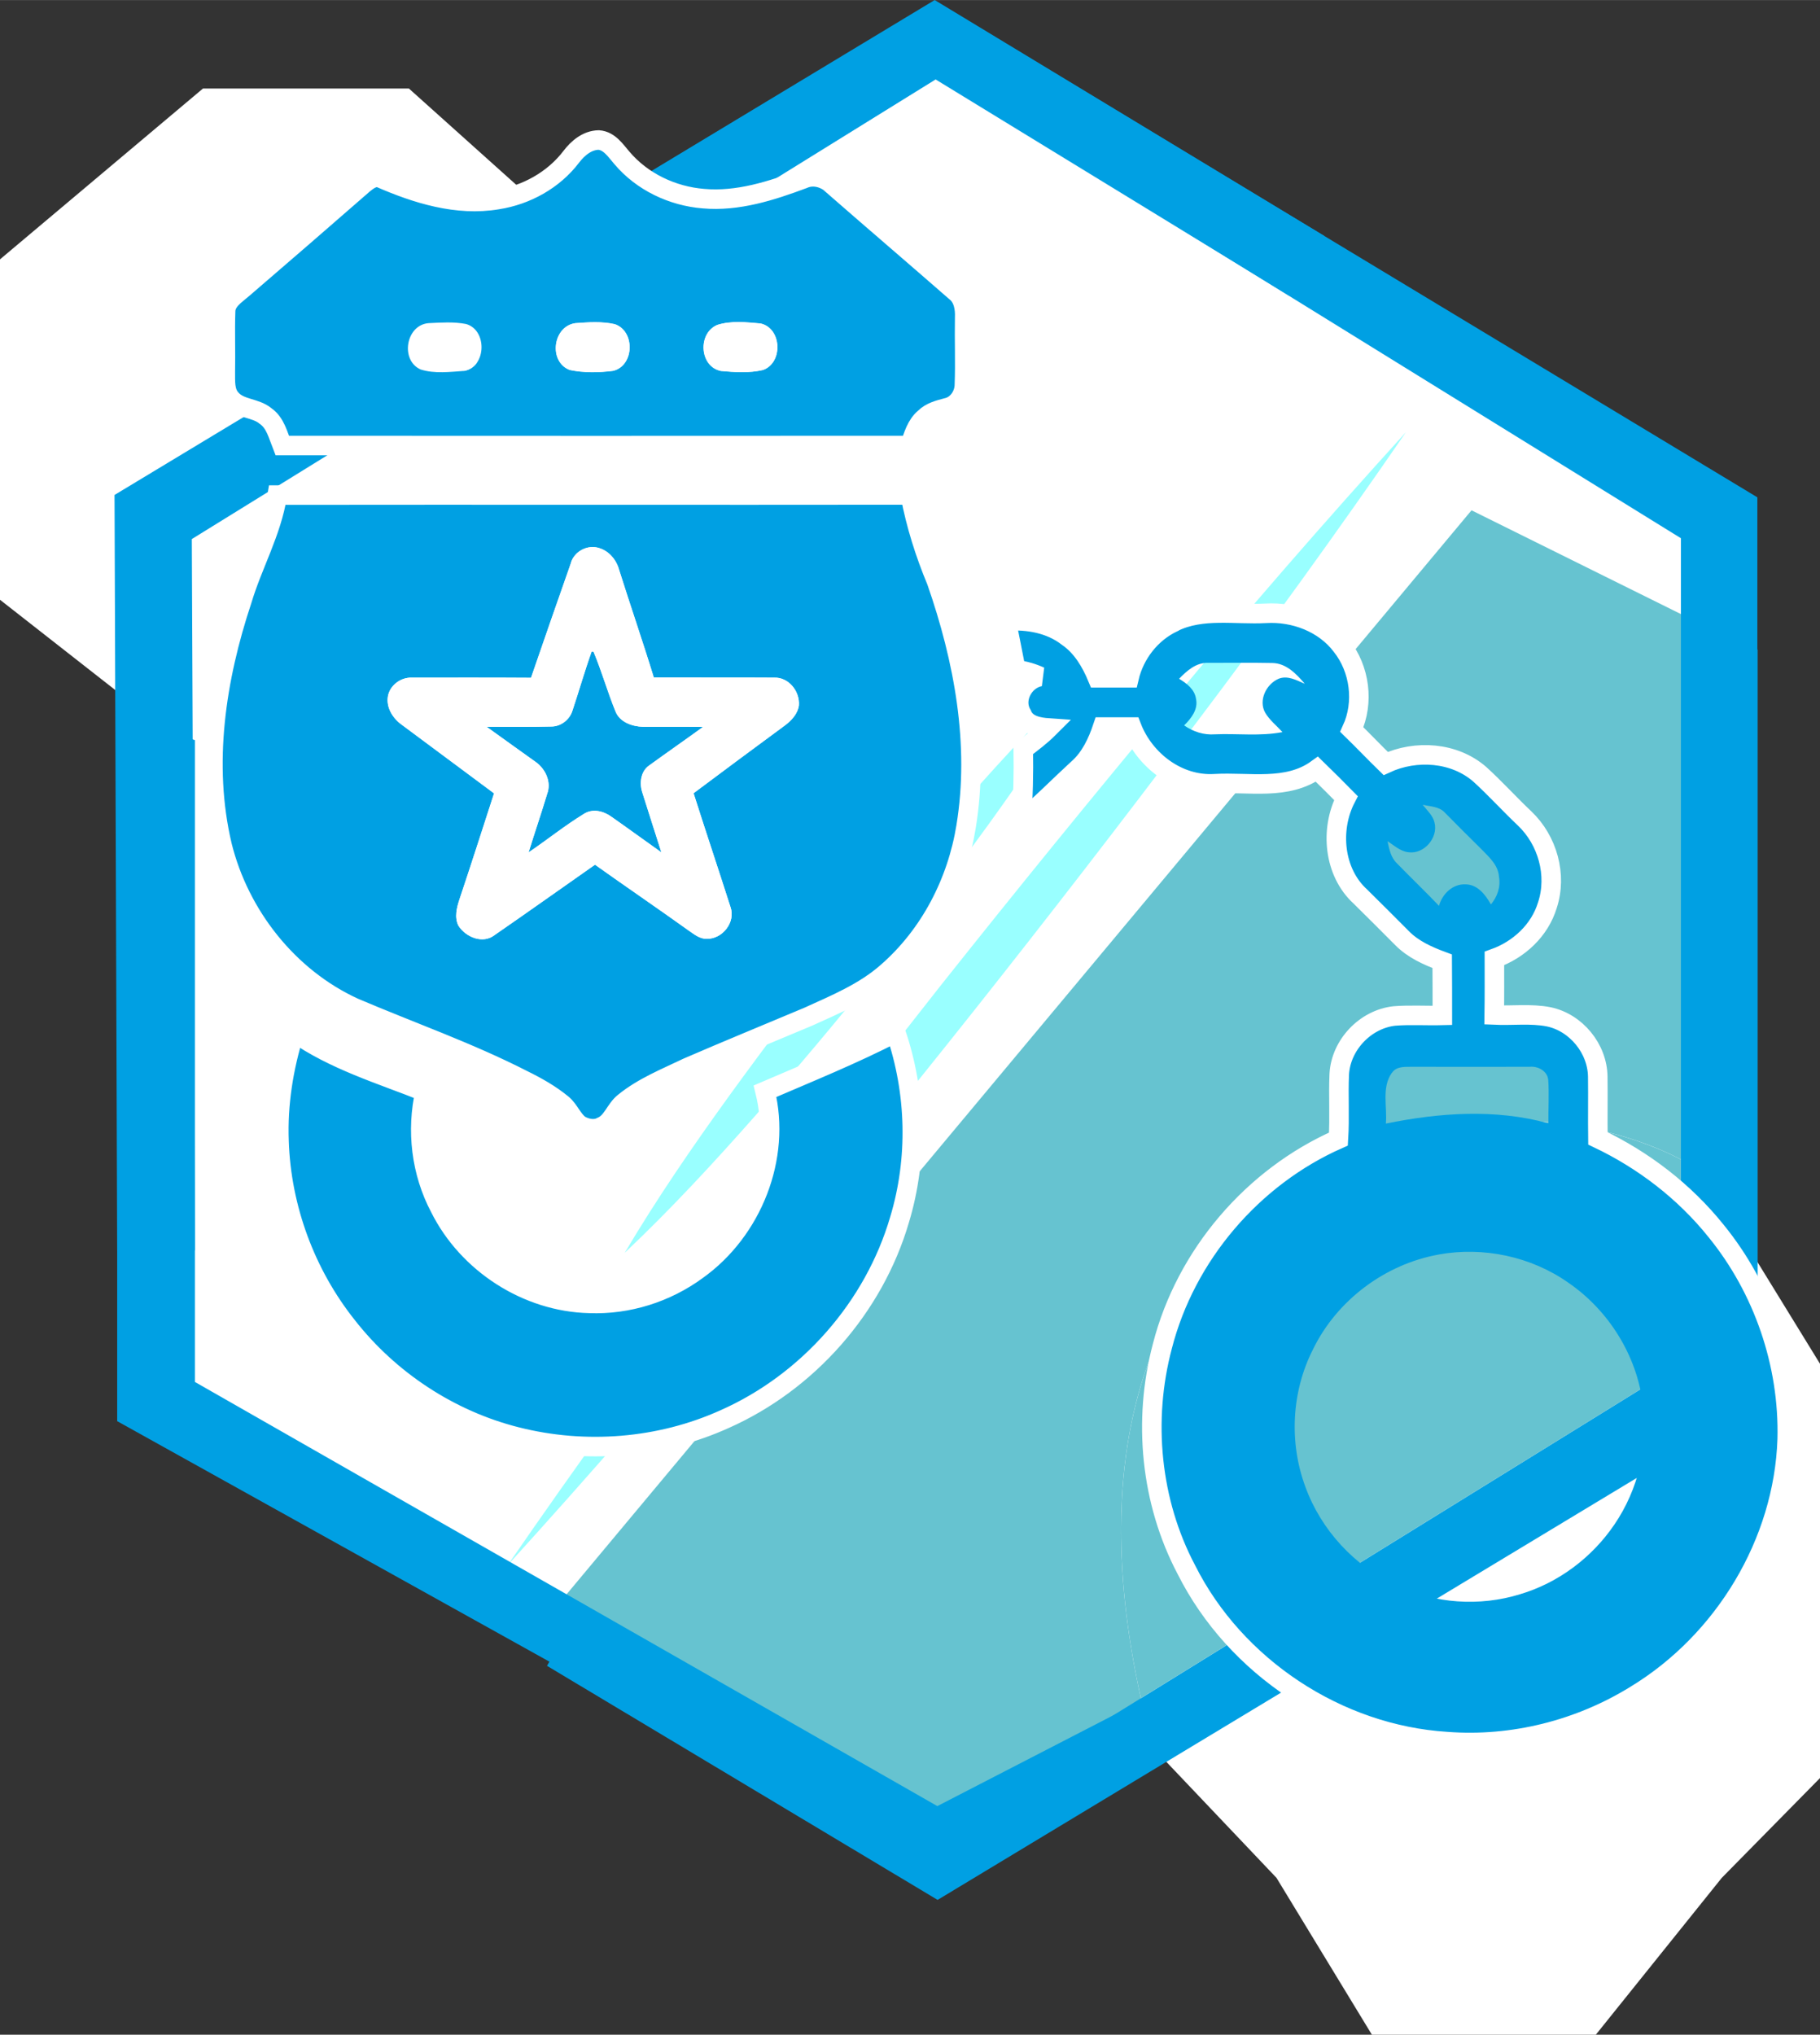 <?xml version="1.0" encoding="UTF-8"?>
<!DOCTYPE svg PUBLIC "-//W3C//DTD SVG 1.1//EN" "http://www.w3.org/Graphics/SVG/1.1/DTD/svg11.dtd">
<!-- Creator: CorelDRAW 2018 (64-Bit) -->
<svg xmlns="http://www.w3.org/2000/svg" xml:space="preserve" width="0.647in" height="0.723in" version="1.1" style="shape-rendering:geometricPrecision; text-rendering:geometricPrecision; image-rendering:optimizeQuality; fill-rule:evenodd; clip-rule:evenodd"
viewBox="0 0 130.46 145.78"
 xmlns:xlink="http://www.w3.org/1999/xlink">
 <rect x="0" y="0" width="130.46" height="145.78" fill="#333333" stroke="none"/>
 <defs>
  <style type="text/css">
   <![CDATA[
    .str0 {stroke:white;stroke-width:1.4;stroke-miterlimit:2.613}
    .fil6 {fill:none}
    .fil4 {fill:#66C3D0}
    .fil5 {fill:white}
    .fil1 {fill:#66C3D0;fill-rule:nonzero}
    .fil3 {fill:#00A0E3;fill-rule:nonzero}
    .fil2 {fill:#99FFFF;fill-rule:nonzero}
    .fil0 {fill:white;fill-rule:nonzero}
   ]]>
  </style>
 </defs>
 <g id="Layer_x0020_1">
  <polygon class="fil0" points="42.96,18.58 67.19,4.05 123.42,37.75 123.42,86.26 130.46,97.71 130.46,127.39 123.42,134.54 114.39,145.78 98.34,145.78 91.5,134.54 81.82,124.35 67.19,131.65 11.23,100.78 11.23,51.76 -0,42.97 -0,18.58 14.55,6.34 29.31,6.34 42.96,18.58 "/>
  <path class="fil1" d="M39.19 115.93l27.99 15.96 15.4 -6.95c-12.07,-44.87 28.39,-51.62 41.93,-39.09l1.46 -39.14 -20.49 -10.15 -66.29 79.37z"/>
  <path class="fil2" d="M36.39 112.14c4.91,-7.12 9.97,-14.13 15.19,-21.02 5.18,-6.91 10.5,-13.72 15.84,-20.5 5.37,-6.76 10.82,-13.46 16.35,-20.09 5.52,-6.65 11.19,-13.17 17.01,-19.57 -4.9,7.12 -9.97,14.13 -15.18,21.02 -5.19,6.9 -10.47,13.73 -15.84,20.5 -5.37,6.76 -10.82,13.46 -16.36,20.09 -5.52,6.65 -11.19,13.17 -17.01,19.57zm8.4 -22.4l0 0c2.31,-3.89 4.85,-7.59 7.48,-11.23 2.63,-3.63 5.34,-7.2 8.14,-10.7 2.81,-3.5 5.69,-6.93 8.66,-10.29 2.97,-3.36 6.03,-6.66 9.32,-9.77 -2.31,3.89 -4.85,7.59 -7.47,11.23 -2.63,3.63 -5.35,7.2 -8.15,10.7 -2.81,3.5 -5.69,6.93 -8.66,10.29 -2.97,3.36 -6.02,6.66 -9.31,9.77z"/>
  <polygon class="fil3" points="67.23,134.54 67.23,134.54 8.4,101.82 8.4,51 13.97,53.03 13.97,99.01 67.19,129.4 81.36,122.09 83.93,125.93 67.23,134.54 "/>
  <polygon class="fil3" points="125.97,89.75 120.49,89.75 120.49,38.56 67.19,5.61 41.76,21.37 39.19,16.94 67.19,0.17 125.97,35.63 "/>
  <polygon class="fil3" points="8.4,89.58 13.97,89.58 13.75,38.62 67.05,5.68 92.43,21.2 94.92,16.9 67,0 8.21,35.46 "/>
  <polygon class="fil3" points="125.99,46.54 120.51,46.54 120.51,97.73 67.21,130.68 41.78,114.92 39.21,119.35 67.21,136.12 125.99,100.66 "/>
  <path class="fil4" d="M120.49 83.07c-15.63,-8.08 -47.17,0.37 -38.71,38.6l38.73 -23.94 0 -7.98 -0.02 0 0 -6.68z"/>
  <g id="_1016882368">
   <g>
    <g>
     <g>
      <g>
       <path class="fil3" d="M40.96 11.24c0.47,-0.62 1.15,-1.19 1.97,-1.2 0.76,0.06 1.2,0.75 1.65,1.27 1.45,1.72 3.62,2.75 5.85,2.93 2.46,0.22 4.87,-0.56 7.15,-1.41 0.72,-0.33 1.57,-0.1 2.13,0.44 2.92,2.55 5.87,5.07 8.79,7.62 0.57,0.44 0.69,1.19 0.66,1.87 -0.03,1.6 0.04,3.2 -0.02,4.79 -0,0.74 -0.5,1.5 -1.25,1.66 -0.57,0.15 -1.17,0.3 -1.6,0.73 -0.6,0.5 -0.81,1.28 -1.05,1.98 -15,0.01 -30,0.01 -45,0 -0.3,-0.75 -0.49,-1.63 -1.2,-2.12 -0.72,-0.61 -1.82,-0.48 -2.46,-1.21 -0.49,-0.53 -0.4,-1.29 -0.42,-1.95 0.03,-1.44 -0.03,-2.88 0.02,-4.32 0,-0.77 0.73,-1.2 1.24,-1.65 2.9,-2.49 5.78,-4.99 8.66,-7.5 0.32,-0.26 0.71,-0.55 1.15,-0.44 2.63,1.15 5.55,2.06 8.44,1.57 2.06,-0.32 4.02,-1.4 5.29,-3.07zm-10.23 11.9l0 0c-1.63,0.13 -2.05,2.66 -0.57,3.32 1.01,0.32 2.11,0.17 3.15,0.1 1.58,-0.32 1.63,-2.94 0.1,-3.36 -0.88,-0.17 -1.79,-0.1 -2.68,-0.06zm10.5 0.01l0 0c-1.61,0.24 -1.92,2.77 -0.38,3.35 1.01,0.21 2.09,0.19 3.11,0.06 1.52,-0.38 1.58,-2.85 0.11,-3.34 -0.92,-0.21 -1.9,-0.14 -2.84,-0.07zm10.2 0.12l0 0c-1.42,0.58 -1.3,2.98 0.25,3.3 1,0.09 2.04,0.16 3.02,-0.07 1.45,-0.52 1.35,-2.99 -0.18,-3.33 -1.02,-0.09 -2.1,-0.21 -3.09,0.1z"/>
      </g>
      <g>
       <path class="fil3" d="M19.88 35.48c15.12,-0.02 30.25,0.01 45.37,-0.01 0.4,2.12 1.05,4.18 1.88,6.17 1.96,5.61 3.09,11.68 2.11,17.6 -0.64,3.97 -2.59,7.75 -5.62,10.41 -1.64,1.46 -3.7,2.31 -5.68,3.21 -2.88,1.21 -5.78,2.4 -8.65,3.64 -1.56,0.75 -3.2,1.4 -4.55,2.5 -0.64,0.5 -0.85,1.44 -1.64,1.75 -0.48,0.26 -1.09,0.13 -1.54,-0.13 -0.53,-0.39 -0.75,-1.07 -1.25,-1.49 -0.86,-0.71 -1.84,-1.25 -2.84,-1.75 -3.91,-2 -8.07,-3.45 -12.1,-5.17 -4.71,-2.16 -8.21,-6.61 -9.45,-11.61 -1.38,-5.84 -0.44,-11.97 1.43,-17.59 0.76,-2.54 2.12,-4.88 2.53,-7.52zm21.05 4.83l0 0c-0.97,2.75 -1.92,5.5 -2.87,8.25 -2.85,-0.02 -5.7,-0.01 -8.55,-0.01 -0.8,-0.03 -1.58,0.56 -1.71,1.35 -0.13,0.8 0.36,1.57 0.99,2.02 2.21,1.64 4.41,3.28 6.62,4.92 -0.82,2.53 -1.63,5.06 -2.47,7.58 -0.2,0.6 -0.38,1.3 -0.08,1.9 0.53,0.83 1.76,1.34 2.61,0.66 2.41,-1.66 4.79,-3.36 7.18,-5.03 2.22,1.58 4.47,3.11 6.69,4.7 0.4,0.27 0.81,0.63 1.33,0.61 1.12,0.02 2.08,-1.2 1.69,-2.28 -0.87,-2.72 -1.78,-5.43 -2.65,-8.15 2.16,-1.62 4.33,-3.23 6.51,-4.83 0.49,-0.36 0.95,-0.84 1.04,-1.46 0.08,-1 -0.73,-2.04 -1.79,-1.99 -2.87,-0.02 -5.74,0 -8.61,-0.01 -0.79,-2.58 -1.67,-5.12 -2.48,-7.69 -0.19,-0.72 -0.71,-1.36 -1.43,-1.58 -0.82,-0.28 -1.78,0.22 -2.03,1.04z"/>
      </g>
      <g>
       <path class="fil3" d="M84.11 44.57c2.06,-1.01 4.42,-0.52 6.62,-0.63 2.04,-0.12 4.17,0.68 5.42,2.33 1.32,1.66 1.63,4.06 0.74,6 0.82,0.8 1.61,1.63 2.43,2.43 2.16,-1 4.92,-0.82 6.75,0.78 1.11,1.01 2.12,2.12 3.21,3.16 1.64,1.56 2.34,4.04 1.63,6.21 -0.55,1.81 -2.04,3.19 -3.79,3.82 0,1.35 0.01,2.7 -0.01,4.05 1.3,0.06 2.62,-0.12 3.9,0.13 1.97,0.41 3.5,2.28 3.52,4.3 0.02,1.47 -0.01,2.94 0.01,4.41 3.26,1.55 6.21,3.8 8.47,6.63 3.39,4.16 5.24,9.55 5.1,14.93 -0.25,7.41 -4.54,14.48 -10.86,18.32 -4.02,2.49 -8.82,3.7 -13.54,3.34 -7.8,-0.49 -15.16,-5.33 -18.67,-12.32 -2.57,-4.86 -3.13,-10.71 -1.72,-16.01 1.67,-6.52 6.47,-12.13 12.62,-14.84 0.1,-1.55 -0.01,-3.11 0.06,-4.67 0.12,-2.09 1.87,-3.93 3.95,-4.16 1.15,-0.09 2.3,-0.01 3.44,-0.04 0,-1.29 0,-2.59 -0.01,-3.88 -1.05,-0.39 -2.1,-0.86 -2.89,-1.67 -0.99,-0.99 -1.98,-1.98 -2.98,-2.97 -1.91,-1.74 -2.19,-4.81 -1.03,-7.05 -0.69,-0.7 -1.38,-1.39 -2.08,-2.07 -2.13,1.54 -4.87,0.9 -7.31,1.04 -2.63,0.17 -5.04,-1.66 -5.97,-4.06 -0.69,0 -1.39,0 -2.08,0 -0.37,1.1 -0.88,2.2 -1.77,2.98 -1.36,1.25 -2.66,2.57 -4.06,3.78 0.13,-1.72 0.17,-3.45 0.14,-5.17 0.63,-0.48 1.27,-0.96 1.83,-1.53 -0.73,-0.05 -1.63,-0.2 -1.93,-0.99 -0.64,-1.05 0.13,-2.49 1.31,-2.7 -0.55,-0.25 -1.14,-0.42 -1.74,-0.49 -0.22,-1.17 -0.47,-2.32 -0.69,-3.49 1.54,-0.1 3.15,0.17 4.4,1.14 1.02,0.7 1.67,1.8 2.14,2.92 0.75,0 1.51,0 2.26,0 0.4,-1.71 1.57,-3.22 3.17,-3.97zm0.41 4.06l0 0c0.54,0.33 1.11,0.75 1.21,1.43 0.17,0.76 -0.34,1.41 -0.85,1.91 0.64,0.45 1.41,0.7 2.2,0.64 1.62,-0.07 3.25,0.15 4.85,-0.16 -0.42,-0.46 -0.92,-0.85 -1.24,-1.39 -0.5,-0.89 0.08,-2.05 0.96,-2.43 0.65,-0.26 1.3,0.11 1.88,0.36 -0.61,-0.71 -1.33,-1.48 -2.34,-1.49 -1.52,-0.03 -3.05,-0.01 -4.57,-0.01 -0.87,-0.04 -1.54,0.56 -2.11,1.15zm17.47 9.04l0 0c0.31,0.4 0.73,0.76 0.84,1.27 0.27,1.08 -0.75,2.27 -1.86,2.12 -0.59,-0.06 -1.03,-0.49 -1.51,-0.79 0.12,0.56 0.23,1.16 0.67,1.58 1,1.03 2.03,2.01 3.02,3.05 0.23,-0.86 1,-1.6 1.93,-1.54 0.85,0.02 1.41,0.76 1.79,1.44 0.46,-0.55 0.71,-1.26 0.58,-1.98 -0.05,-0.85 -0.73,-1.43 -1.28,-2 -0.89,-0.87 -1.76,-1.75 -2.63,-2.63 -0.4,-0.41 -1.02,-0.41 -1.54,-0.53zm-2.22 19.19l0 0c-0.75,1.06 -0.32,2.44 -0.43,3.64 3.82,-0.78 7.84,-1.07 11.65,-0.02 -0.01,-1.04 0.06,-2.07 -0.01,-3.11 -0.06,-0.64 -0.74,-1 -1.33,-0.94 -2.81,-0 -5.62,0.01 -8.43,-0 -0.5,0.01 -1.12,-0.05 -1.44,0.43zm3.37 13.02l0 0c-3.86,0.69 -7.32,3.28 -9.03,6.81 -1.53,3.01 -1.72,6.66 -0.54,9.83 1.12,3.09 3.52,5.69 6.51,7.07 2.75,1.3 5.98,1.53 8.88,0.63 2.74,-0.81 5.16,-2.63 6.76,-4.99 1.71,-2.5 2.47,-5.65 2.04,-8.65 -0.44,-3.48 -2.45,-6.7 -5.34,-8.68 -2.67,-1.88 -6.09,-2.6 -9.29,-2.02z"/>
      </g>
      <path class="fil3" d="M42.4 46.68c0.03,0 0.1,0.01 0.14,0.01 0.59,1.4 1,2.88 1.58,4.29 0.31,0.76 1.2,1.07 1.96,1.09 1.44,0.01 2.87,-0.01 4.31,0.01 -1.28,0.93 -2.58,1.83 -3.86,2.76 -0.6,0.41 -0.71,1.25 -0.5,1.91 0.45,1.44 0.92,2.88 1.38,4.32 -1.2,-0.85 -2.39,-1.72 -3.59,-2.56 -0.57,-0.41 -1.35,-0.61 -1.98,-0.19 -1.37,0.84 -2.62,1.85 -3.95,2.75 0.43,-1.4 0.91,-2.79 1.33,-4.19 0.32,-0.84 -0.11,-1.78 -0.81,-2.28 -1.18,-0.85 -2.36,-1.68 -3.53,-2.53 1.55,-0 3.1,0.02 4.65,-0.02 0.67,-0 1.3,-0.48 1.5,-1.12 0.47,-1.41 0.88,-2.85 1.38,-4.25z"/>
      <path class="fil3" d="M21.1 73.96c2.83,1.99 6.18,2.99 9.36,4.25 -0.64,2.79 -0.28,5.79 1.06,8.32 1.99,3.99 6.25,6.75 10.72,6.85 2.75,0.11 5.5,-0.76 7.71,-2.38 3.96,-2.82 6.06,-8.07 4.88,-12.82 3.14,-1.35 6.33,-2.64 9.37,-4.21 1.47,4.3 1.59,9.06 0.27,13.42 -1.84,6.28 -6.56,11.63 -12.53,14.28 -4.64,2.1 -10,2.52 -14.93,1.27 -4.77,-1.2 -9.1,-4.05 -12.13,-7.92 -2.99,-3.75 -4.74,-8.48 -4.89,-13.27 -0.1,-2.63 0.32,-5.27 1.11,-7.78z"/>
     </g>
    </g>
    <path class="fil5" d="M30.15 26.47c1.01,0.32 2.11,0.17 3.15,0.1 1.58,-0.32 1.63,-2.94 0.1,-3.36 -0.88,-0.17 -1.79,-0.1 -2.68,-0.06 -1.63,0.13 -2.05,2.66 -0.57,3.32z"/>
    <path class="fil5" d="M41.22 23.16c-1.61,0.24 -1.92,2.77 -0.38,3.35 1.01,0.21 2.09,0.19 3.11,0.06 1.52,-0.37 1.58,-2.84 0.11,-3.34 -0.92,-0.21 -1.9,-0.14 -2.84,-0.07z"/>
    <path class="fil5" d="M51.42 23.28c-1.42,0.58 -1.3,2.98 0.25,3.3 1,0.09 2.03,0.16 3.02,-0.07 1.45,-0.52 1.35,-2.99 -0.18,-3.33 -1.02,-0.09 -2.1,-0.21 -3.09,0.1z"/>
    <path class="fil5" d="M55.48 48.55c-2.87,-0.02 -5.74,0 -8.61,-0.01 -0.79,-2.58 -1.67,-5.12 -2.48,-7.69 -0.19,-0.72 -0.71,-1.36 -1.42,-1.58 -0.82,-0.28 -1.78,0.22 -2.03,1.04 -0.97,2.75 -1.92,5.49 -2.87,8.25 -2.85,-0.02 -5.7,-0.01 -8.55,-0.01 -0.8,-0.03 -1.58,0.56 -1.71,1.35 -0.13,0.8 0.36,1.57 0.99,2.02 2.21,1.64 4.41,3.28 6.62,4.92 -0.82,2.53 -1.63,5.06 -2.48,7.58 -0.2,0.6 -0.38,1.3 -0.08,1.9 0.53,0.83 1.76,1.34 2.61,0.66 2.41,-1.66 4.79,-3.36 7.18,-5.03 2.22,1.58 4.47,3.11 6.69,4.7 0.4,0.27 0.81,0.63 1.33,0.61 1.12,0.02 2.08,-1.2 1.69,-2.28 -0.87,-2.72 -1.78,-5.43 -2.64,-8.15 2.16,-1.62 4.34,-3.23 6.51,-4.83 0.49,-0.36 0.95,-0.84 1.04,-1.46 0.08,-1 -0.73,-2.04 -1.79,-1.99zm-12.93 -1.86c0.59,1.4 1,2.87 1.58,4.29 0.3,0.77 1.2,1.07 1.96,1.09 1.44,0.01 2.87,-0.01 4.31,0.01 -1.28,0.93 -2.58,1.83 -3.86,2.76 -0.6,0.41 -0.71,1.25 -0.5,1.91 0.45,1.44 0.92,2.88 1.37,4.32 -1.2,-0.85 -2.39,-1.72 -3.59,-2.56 -0.57,-0.41 -1.35,-0.6 -1.98,-0.19 -1.37,0.84 -2.62,1.85 -3.95,2.75 0.43,-1.4 0.91,-2.79 1.33,-4.19 0.32,-0.84 -0.11,-1.78 -0.81,-2.28 -1.18,-0.85 -2.36,-1.68 -3.53,-2.53 1.55,-0 3.1,0.02 4.65,-0.02 0.67,-0 1.3,-0.49 1.5,-1.13 0.47,-1.41 0.88,-2.85 1.38,-4.25 0.03,0 0.1,0.01 0.14,0.01z"/>
   </g>
   <path class="fil6 str0" d="M65.25 35.46c0.4,2.12 1.05,4.18 1.88,6.17 1.96,5.61 3.09,11.68 2.12,17.59 -0.64,3.97 -2.59,7.75 -5.63,10.41 -1.64,1.46 -3.7,2.31 -5.68,3.21 -2.88,1.21 -5.78,2.4 -8.65,3.64 -1.56,0.75 -3.2,1.4 -4.55,2.5 -0.64,0.5 -0.85,1.44 -1.64,1.75 -0.48,0.26 -1.09,0.13 -1.54,-0.13 -0.53,-0.39 -0.75,-1.07 -1.25,-1.49 -0.86,-0.71 -1.84,-1.26 -2.84,-1.75 -3.91,-2 -8.07,-3.45 -12.1,-5.17 -4.71,-2.16 -8.21,-6.61 -9.45,-11.61 -1.38,-5.84 -0.44,-11.97 1.43,-17.59 0.76,-2.54 2.12,-4.88 2.53,-7.52 15.12,-0.02 30.25,0.01 45.37,-0.01zm-5.55 -22.19c2.92,2.55 5.87,5.07 8.79,7.62 0.57,0.44 0.69,1.19 0.66,1.87 -0.03,1.6 0.04,3.2 -0.02,4.79 -0,0.74 -0.5,1.5 -1.25,1.66 -0.57,0.15 -1.17,0.3 -1.6,0.73 -0.6,0.5 -0.81,1.28 -1.05,1.98 -15,0.01 -30,0.01 -45,0 -0.3,-0.75 -0.49,-1.63 -1.2,-2.12 -0.72,-0.6 -1.82,-0.48 -2.46,-1.21 -0.49,-0.53 -0.41,-1.29 -0.42,-1.95 0.03,-1.44 -0.03,-2.88 0.02,-4.32 0,-0.77 0.73,-1.2 1.24,-1.65 2.9,-2.49 5.78,-4.99 8.66,-7.5 0.32,-0.26 0.71,-0.55 1.15,-0.44 2.63,1.15 5.55,2.06 8.44,1.57 2.06,-0.32 4.02,-1.4 5.29,-3.07 0.47,-0.62 1.15,-1.19 1.97,-1.2 0.76,0.06 1.2,0.75 1.65,1.27 1.45,1.72 3.62,2.75 5.85,2.93 2.46,0.22 4.87,-0.56 7.15,-1.41 0.72,-0.33 1.57,-0.1 2.13,0.44zm24.42 31.3c2.06,-1.01 4.42,-0.51 6.62,-0.63 2.03,-0.12 4.17,0.68 5.42,2.33 1.32,1.66 1.63,4.06 0.74,6 0.82,0.8 1.61,1.63 2.43,2.43 2.16,-1 4.92,-0.82 6.75,0.78 1.11,1.01 2.12,2.13 3.21,3.16 1.64,1.56 2.34,4.04 1.63,6.21 -0.55,1.81 -2.04,3.19 -3.8,3.82 0,1.35 0.01,2.7 -0.01,4.05 1.3,0.06 2.62,-0.12 3.9,0.13 1.97,0.41 3.5,2.28 3.52,4.3 0.02,1.47 -0.01,2.94 0.01,4.41 3.26,1.55 6.2,3.8 8.47,6.63 3.39,4.16 5.24,9.55 5.1,14.93 -0.25,7.42 -4.54,14.48 -10.86,18.32 -4.02,2.49 -8.82,3.7 -13.54,3.34 -7.8,-0.49 -15.16,-5.33 -18.67,-12.32 -2.57,-4.86 -3.13,-10.71 -1.72,-16.01 1.67,-6.52 6.47,-12.13 12.62,-14.84 0.1,-1.55 -0.01,-3.11 0.06,-4.66 0.12,-2.09 1.87,-3.93 3.95,-4.16 1.14,-0.09 2.3,-0.01 3.44,-0.04 0,-1.29 0,-2.59 -0.01,-3.88 -1.05,-0.39 -2.1,-0.86 -2.89,-1.67 -0.99,-0.99 -1.98,-1.99 -2.98,-2.97 -1.91,-1.74 -2.19,-4.81 -1.03,-7.05 -0.69,-0.7 -1.38,-1.39 -2.08,-2.07 -2.13,1.54 -4.87,0.9 -7.31,1.04 -2.63,0.17 -5.04,-1.66 -5.97,-4.06 -0.7,0 -1.39,0 -2.08,0 -0.37,1.1 -0.88,2.2 -1.77,2.98 -1.36,1.25 -2.66,2.57 -4.06,3.78 0.13,-1.72 0.17,-3.45 0.14,-5.17 0.63,-0.48 1.27,-0.96 1.83,-1.52 -0.73,-0.05 -1.63,-0.2 -1.93,-0.99 -0.64,-1.05 0.13,-2.49 1.31,-2.7 -0.55,-0.25 -1.14,-0.42 -1.74,-0.49 -0.22,-1.17 -0.46,-2.32 -0.69,-3.49 1.54,-0.1 3.15,0.17 4.4,1.14 1.02,0.7 1.67,1.8 2.14,2.93 0.75,0 1.51,0 2.26,0 0.4,-1.71 1.57,-3.22 3.17,-3.97zm-53.65 33.64c-0.64,2.79 -0.28,5.79 1.06,8.32 1.99,3.99 6.25,6.75 10.72,6.85 2.75,0.11 5.5,-0.76 7.71,-2.38 3.96,-2.82 6.06,-8.07 4.88,-12.82 3.14,-1.35 6.33,-2.64 9.37,-4.21 1.47,4.31 1.59,9.06 0.27,13.42 -1.84,6.28 -6.56,11.63 -12.53,14.28 -4.64,2.1 -10,2.52 -14.93,1.27 -4.77,-1.2 -9.1,-4.05 -12.13,-7.92 -2.99,-3.75 -4.74,-8.48 -4.89,-13.27 -0.1,-2.63 0.32,-5.27 1.11,-7.78 2.83,1.99 6.18,2.99 9.36,4.25z"/>
  </g>
 </g>
</svg>
